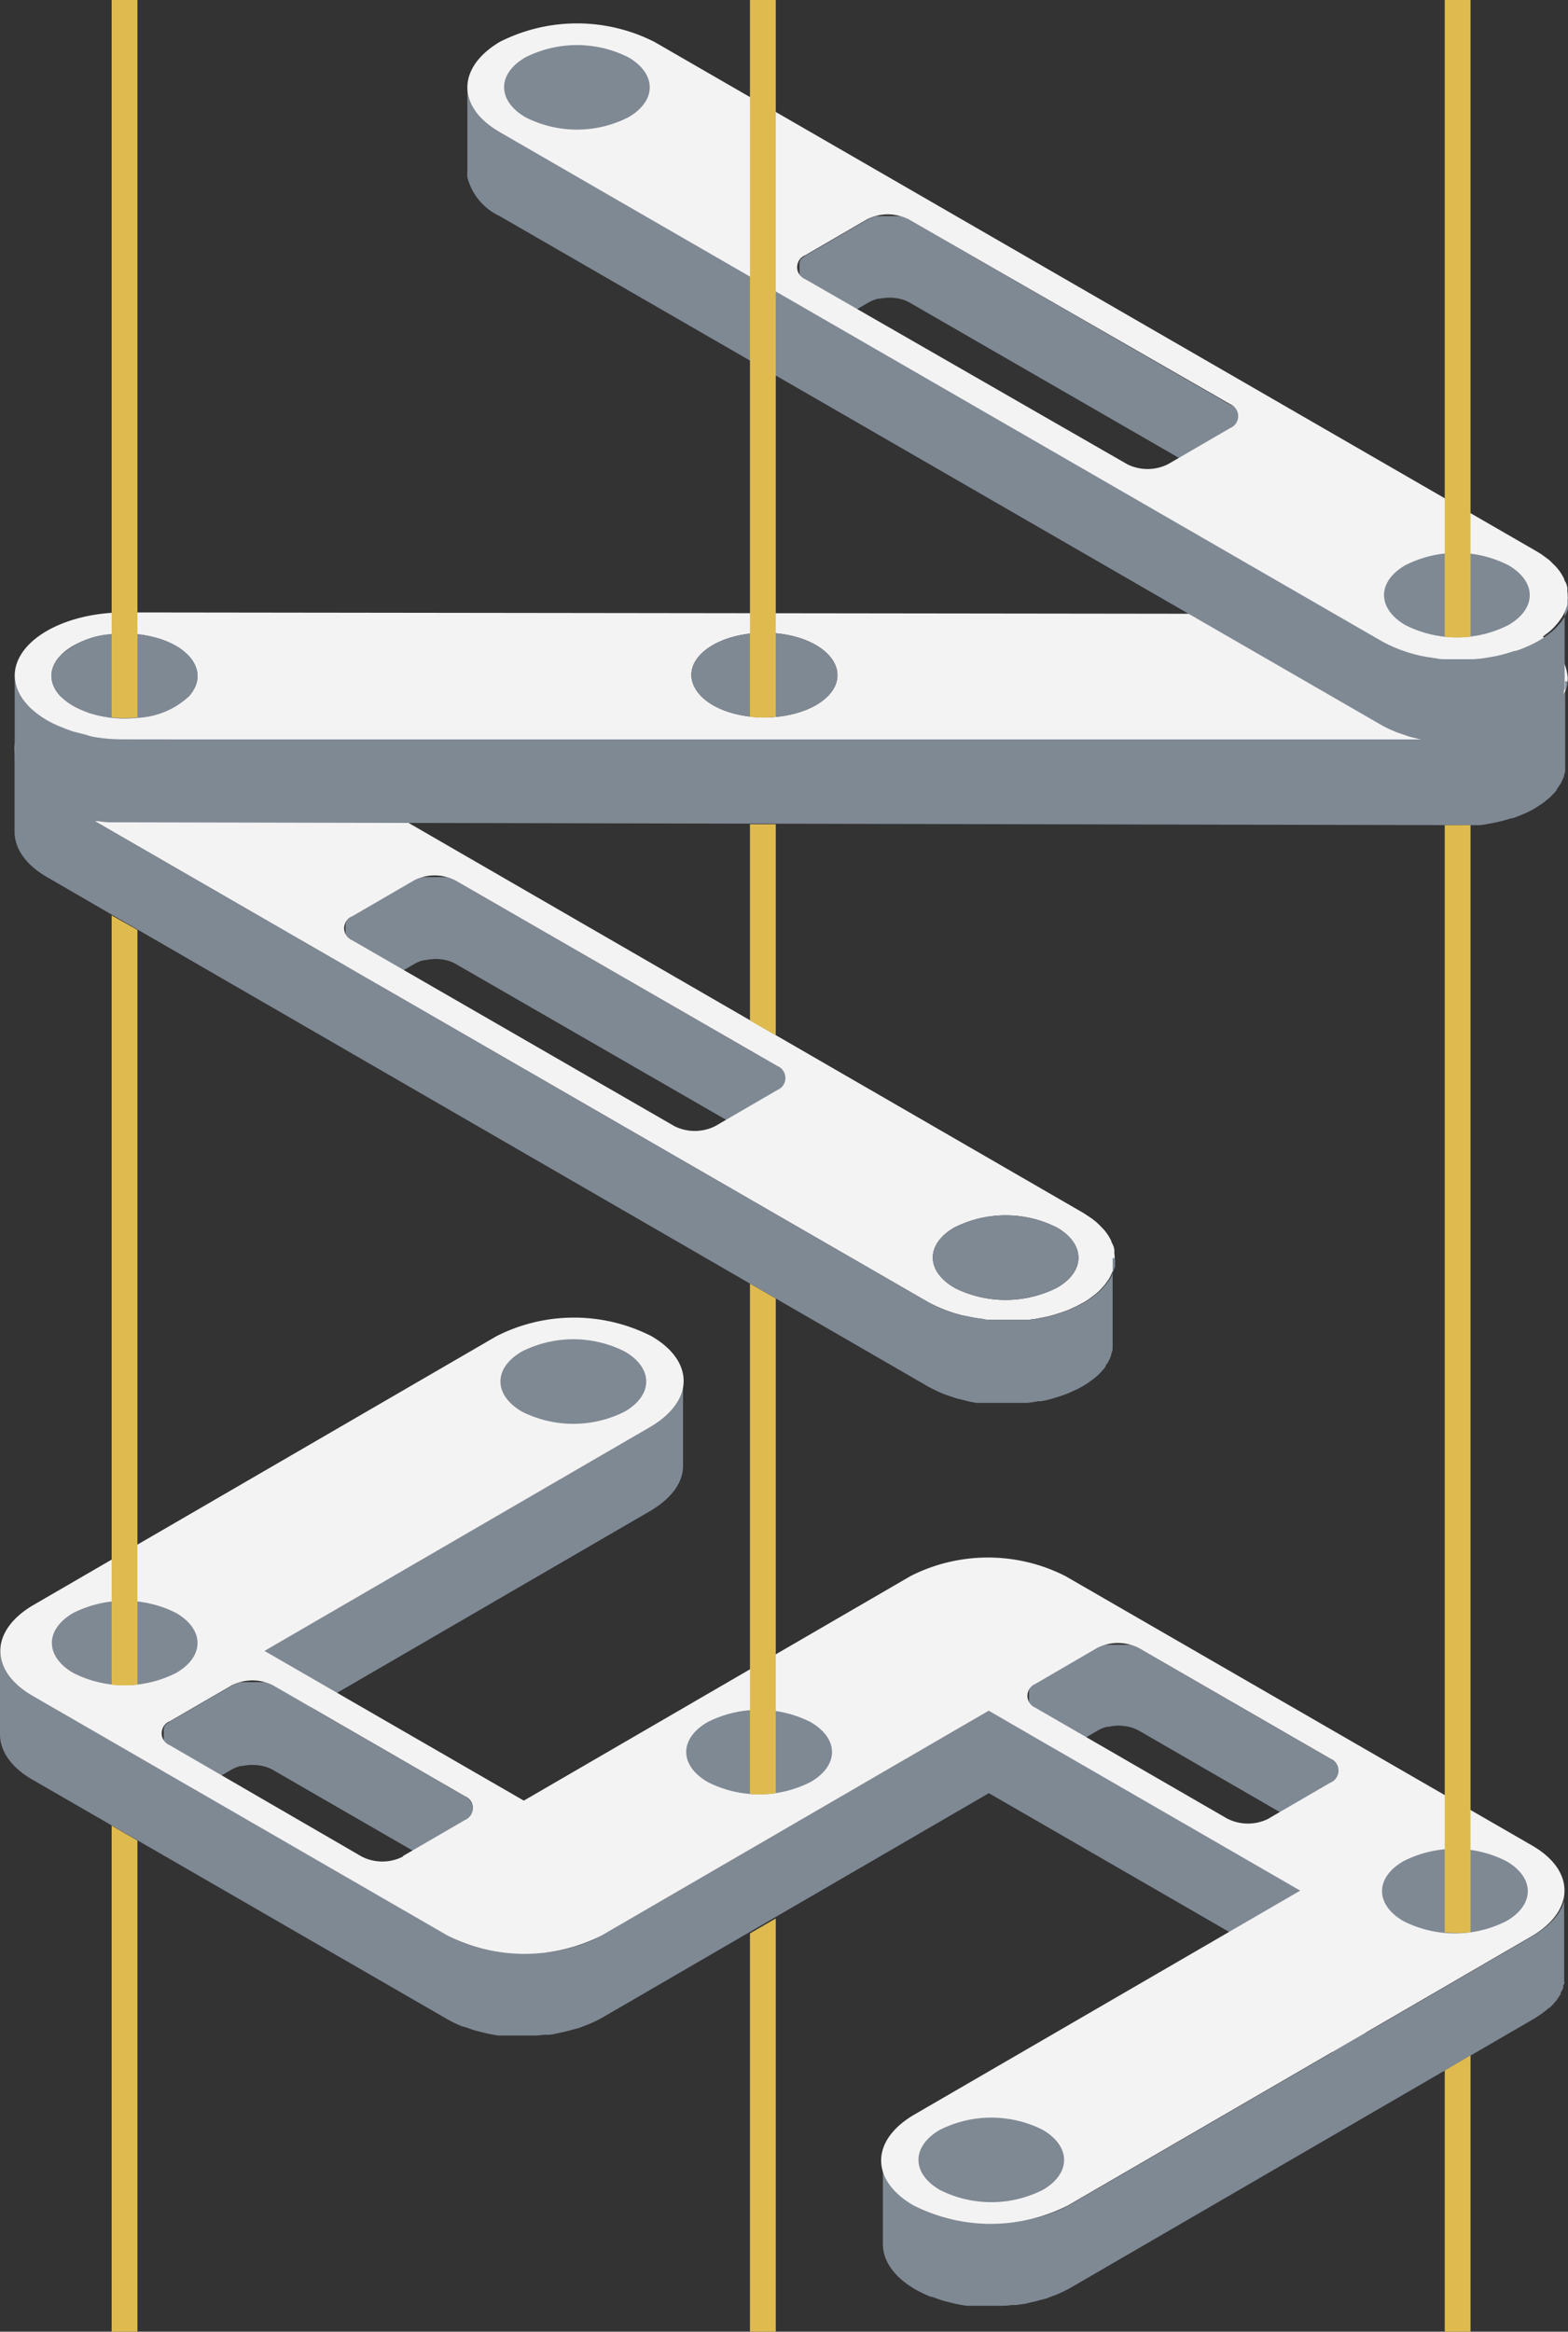<svg xmlns="http://www.w3.org/2000/svg" viewBox="0 0 121.62 180.85"><rect x="0" y="0" width="121.62" height="180.85" fill="#333333" stroke="none"/><defs><style>.cls-1{fill:#7f8994;}.cls-2{fill:#f4f3f3;}.cls-3{fill:#dfbb4f;}</style></defs><title>Asset 1</title><g id="Layer_2" data-name="Layer 2"><g id="Layer_1-2" data-name="Layer 1"><g id="S"><path class="cls-1" d="M50.51,110.63l-30,17.42,0,6.52,30-17.42c1.64-1,2.47-2.2,2.47-3.45l0-6.52C53,108.43,52.15,109.68,50.51,110.63Z"/><path class="cls-1" d="M103.18,136.41l-14.9-8.6a1.87,1.87,0,0,0-.32-.15,1.31,1.31,0,0,0-.28-.09l-.13,0h-.1l-.23,0-.22,0h-.45l-.25,0-.29,0-.12,0-.11,0-.2,0a2.13,2.13,0,0,0-.49.21l-4.81,2.8,0,0-.11.08-.16.11h0l-.14.15,0,0,0,0,0,.06-.06.13v0l0,.08s0,.09,0,.13v0l0,6.52a1,1,0,0,1,0-.23v0a1,1,0,0,1,.1-.21l0,0a1.07,1.07,0,0,1,.18-.19l.15-.12.14-.1,4.82-2.8a2.47,2.47,0,0,1,.69-.26l.1,0a4.05,4.05,0,0,1,.78-.09h0a4.38,4.38,0,0,1,.82.1h0a3.35,3.35,0,0,1,.73.28l14.9,8.61a1.35,1.35,0,0,1,.63.68,1.09,1.09,0,0,1,0,.25l0-6.52A1.16,1.16,0,0,0,103.18,136.41Z"/><path class="cls-1" d="M36.05,139.32l-14.9-8.61a3.13,3.13,0,0,0-.32-.15l-.27-.09-.14,0h0l-.07,0-.22,0-.22,0-.23,0h-.48l-.29,0-.12,0-.11,0-.2.05a3,3,0,0,0-.48.21l-4.83,2.8,0,0-.12.09a.83.83,0,0,0-.15.11h0l-.14.15,0,0,0,0a.21.21,0,0,0,0,.06.38.38,0,0,0-.06.13v0a.24.24,0,0,1,0,.08.57.57,0,0,0,0,.13v0l0,6.52a.62.62,0,0,1,0-.23v0a1.06,1.06,0,0,1,.11-.21s0,0,0,0a1.12,1.12,0,0,1,.18-.2l.15-.11.15-.1L18,137.23a2.91,2.91,0,0,1,.68-.26l.11,0a4,4,0,0,1,.78-.08h0a3.68,3.68,0,0,1,.82.09h0a2.76,2.76,0,0,1,.73.27L36,145.84a1.13,1.13,0,0,1,.67.93v-6.52A1.12,1.12,0,0,0,36.05,139.32Z"/><path class="cls-1" d="M76.69,132.69l-30,17.42a10,10,0,0,1-1.19.56l-.33.12c-.25.1-.52.17-.79.25s-.56.15-.85.21-.69.13-1,.17l-.25,0a13.55,13.55,0,0,1-1.43.08h-.23a13.33,13.33,0,0,1-1.41-.08l-.21,0c-.46-.06-.92-.14-1.36-.24l-.25-.06a11.29,11.29,0,0,1-1.17-.35l-.21-.07a10.35,10.35,0,0,1-1.3-.61L2.52,131.53C.85,130.56,0,129.29,0,128l0,6.52c0,1.27.83,2.54,2.51,3.51l32.18,18.58a9.14,9.14,0,0,0,1.22.58l.07,0,.21.07c.25.09.49.18.75.25l.43.11.24.06.22.05q.41.09.84.15l.3,0,.22,0,.31,0c.27,0,.55,0,.83,0h.87c.32,0,.64,0,.95-.06l.1,0,.25,0c.25,0,.49-.06.73-.11s.2-.05.31-.07c.29-.06.57-.13.85-.21s.31-.07.45-.12a2.48,2.48,0,0,0,.35-.13l.32-.12a10,10,0,0,0,1.19-.56l30-17.42,24.14,13.94,0-6.52Z"/><path class="cls-1" d="M105.29,153.83l-4.84-2.8a3.13,3.13,0,0,0-.32-.15,1.31,1.31,0,0,0-.28-.09l-.14,0h0l-.06,0-.23,0-.22,0-.22,0h-.49l-.29,0-.12,0-.11,0-.2,0a3.61,3.61,0,0,0-.49.21l-14.8,8.61h0l-.11.09-.16.11h0L82,160l0,0,0,0,0,.06-.06.12v0l0,.08a.57.57,0,0,0,0,.13v0l0,6.52a.66.66,0,0,1,0-.23v0a2.12,2.12,0,0,1,.11-.21l0,0a1.51,1.51,0,0,1,.17-.2l.16-.11.14-.1,14.8-8.6a2.68,2.68,0,0,1,.7-.27l.1,0a4,4,0,0,1,.78-.08h0a3.84,3.84,0,0,1,.83.09h0a2.57,2.57,0,0,1,.73.28l4.85,2.79a1.13,1.13,0,0,1,.66.93v-6.52A1.09,1.09,0,0,0,105.29,153.83Z"/><path class="cls-1" d="M121.33,146.9a2.48,2.48,0,0,1,0,.27,1.6,1.6,0,0,1,0,.21l-.08.26a1.8,1.8,0,0,1-.08.21c0,.08-.08.17-.13.26l-.11.19c-.06.1-.13.2-.2.3l-.14.17a4.27,4.27,0,0,1-.36.38l-.14.14-.26.22-.24.18-.3.21-.32.21-36,20.9a10,10,0,0,1-1.19.56l-.33.12c-.25.1-.52.17-.79.25s-.56.15-.85.21-.69.13-1,.18l-.25,0a13.55,13.55,0,0,1-1.43.08h-.22a13,13,0,0,1-1.41-.08l-.22,0a12.07,12.07,0,0,1-1.36-.24l-.24,0a10.8,10.8,0,0,1-1.18-.36l-.21-.07a10.35,10.35,0,0,1-1.3-.61,5.46,5.46,0,0,1-2.16-2.1,3.16,3.16,0,0,1-.35-1.41h0l0,6.52c0,1.27.84,2.54,2.52,3.51a9.14,9.14,0,0,0,1.22.58l.07,0,.21.07c.25.09.49.18.75.25l.43.11.24.06.22.05c.27.06.56.11.84.15l.31,0,.21,0,.31,0c.27,0,.55,0,.83,0h.88c.31,0,.63,0,.94-.06l.1,0,.26,0,.72-.1.31-.08c.29-.06.57-.13.85-.21l.45-.11.35-.14.33-.12a10.68,10.68,0,0,0,1.18-.56l36-20.9.1-.06.22-.15.3-.2.24-.19a2.75,2.75,0,0,0,.26-.22l.05,0,.09-.09q.2-.19.36-.39l.08-.09.06-.08.2-.3s.06-.08.08-.12a.36.36,0,0,0,0-.07c0-.09.09-.17.13-.26l.07-.16,0-.05c0-.09,0-.17.07-.25s0-.12,0-.18v0a2.48,2.48,0,0,0,0-.27,1.11,1.11,0,0,0,0-.17v-.08l0-6.52A2.11,2.11,0,0,1,121.33,146.9Z"/><path class="cls-2" d="M118.85,143.15c3.32,1.92,3.34,5,0,7l-36,20.9a13.26,13.26,0,0,1-12,0c-3.33-1.93-3.35-5,0-7l30-17.41L76.69,132.69l-30,17.42a13.26,13.26,0,0,1-12,0L2.52,131.53c-3.32-1.92-3.34-5,0-7l36-20.9a13.26,13.26,0,0,1,12,0c3.33,1.92,3.35,5,0,7l-30,17.42,20.11,11.61,30-17.42a13.25,13.25,0,0,1,12,0Zm-87.6.81,4.82-2.8a1,1,0,0,0,0-1.84l-14.9-8.61a3.56,3.56,0,0,0-3.18,0l-4.83,2.8a1,1,0,0,0,0,1.85L28.06,144a3.52,3.52,0,0,0,3.19,0Zm67.13-2.9,4.82-2.8a1,1,0,0,0,0-1.85l-14.9-8.6a3.55,3.55,0,0,0-3.19,0l-4.81,2.8a1,1,0,0,0,0,1.84l14.9,8.61a3.55,3.55,0,0,0,3.19,0Z"/><path class="cls-1" d="M54.88,138.21a8.79,8.79,0,0,0,8,0c2.21-1.28,2.2-3.36,0-4.64a8.86,8.86,0,0,0-8,0c-2.21,1.28-2.2,3.36,0,4.64Z"/><path class="cls-1" d="M40.47,109.48a8.86,8.86,0,0,0,8,0c2.21-1.29,2.2-3.37,0-4.65a8.85,8.85,0,0,0-8,0c-2.21,1.28-2.2,3.36,0,4.65"/><path class="cls-1" d="M5.67,129.75a8.79,8.79,0,0,0,8,0c2.21-1.28,2.19-3.36,0-4.64a8.86,8.86,0,0,0-8,0c-2.2,1.28-2.19,3.36,0,4.64Z"/><path class="cls-1" d="M72.89,169.85a8.86,8.86,0,0,0,8,0c2.2-1.28,2.19-3.36,0-4.65a8.86,8.86,0,0,0-8,0c-2.21,1.29-2.19,3.37,0,4.65"/><path class="cls-1" d="M108.85,149a8.83,8.83,0,0,0,8,0c2.21-1.28,2.2-3.36,0-4.64a8.79,8.79,0,0,0-8,0c-2.21,1.28-2.2,3.36,0,4.64"/></g><g id="N_Lower" data-name="N Lower"><path class="cls-1" d="M60.29,82.69l-25-14.41a1.87,1.87,0,0,0-.32-.15l-.27-.1-.14,0h-.09l-.23,0-.22,0H33.6l-.25,0-.29,0-.12,0-.1,0a.8.8,0,0,0-.21,0,2.06,2.06,0,0,0-.48.21l-4.82,2.8,0,0-.12.08L27,71.3h0a.67.67,0,0,0-.14.15l0,0s0,0,0,0l0,.06a.31.31,0,0,0-.06.13v0a.29.29,0,0,1,0,.09.53.53,0,0,0,0,.13v0l0,6.52a.59.59,0,0,1,0-.23v0a1.06,1.06,0,0,1,.11-.21l0,0a1,1,0,0,1,.17-.19l.16-.12a.85.85,0,0,1,.14-.1l4.82-2.8a2.47,2.47,0,0,1,.69-.26l.1,0a4.05,4.05,0,0,1,.78-.09h0a3.68,3.68,0,0,1,.82.09h0a2.64,2.64,0,0,1,.73.28l25,14.41a1.13,1.13,0,0,1,.66.93V83.62A1.13,1.13,0,0,0,60.29,82.69Z"/><path class="cls-2" d="M84.4,100.8l-.35.22-.42.22a3.71,3.71,0,0,1-.4.19,5.11,5.11,0,0,1-.47.21l-.42.15-.54.17a8.42,8.42,0,0,1-1,.24l-.53.1-.54.07-.55,0-.57,0H78c-.21,0-.41,0-.61,0l-.43,0c-.24,0-.45,0-.68-.06l-.56-.08A11.22,11.22,0,0,1,72,101L3.64,61.55c-3.33-1.93-3.35-5,0-7a13.25,13.25,0,0,1,12,0L84,94.06l.37.24.33.22.35.28c.09.09.2.18.29.28s.18.19.27.28.17.22.26.33a4.18,4.18,0,0,1,.33.57c0,.1.09.2.13.31a1.54,1.54,0,0,1,.1.35,2.74,2.74,0,0,1,0,.28,2.22,2.22,0,0,1,0,.68c0,.09,0,.19,0,.29s-.08.27-.11.36a3.45,3.45,0,0,1-.14.34,2.29,2.29,0,0,1-.16.31,3.21,3.21,0,0,1-.21.3,2.09,2.09,0,0,1-.22.28c-.08.1-.17.19-.26.29a5.17,5.17,0,0,1-.6.51ZM55.48,87.34l4.82-2.8a1,1,0,0,0,0-1.85l-25-14.41a3.5,3.5,0,0,0-3.18,0l-4.82,2.8a1,1,0,0,0,0,1.84l25,14.42a3.53,3.53,0,0,0,3.18,0ZM74,99.87a8.86,8.86,0,0,0,8,0c2.21-1.28,2.19-3.37,0-4.65a8.82,8.82,0,0,0-8,0c-2.2,1.28-2.19,3.36,0,4.64ZM5.63,60.39a8.86,8.86,0,0,0,8,0c2.21-1.28,2.19-3.36,0-4.64a8.82,8.82,0,0,0-8,0c-2.2,1.28-2.19,3.36,0,4.64Z"/><path class="cls-1" d="M86.49,97.88c0,.09,0,.19,0,.29s-.08.27-.11.36a3.45,3.45,0,0,1-.14.34c0,.1-.1.21-.15.31a3.3,3.3,0,0,1-.22.3,2.09,2.09,0,0,1-.22.28,3.4,3.4,0,0,1-.26.29,5.17,5.17,0,0,1-.6.51l-.34.24-.34.22-.42.22-.4.19c-.16.08-.31.14-.48.21l-.42.15-.54.17a8,8,0,0,1-1,.24l-.53.1-.54.07-.55,0-.56,0H78a5.91,5.91,0,0,1-.6,0l-.44,0c-.23,0-.45,0-.68-.06l-.55-.08-.81-.17L74.5,102l-.48-.14c-.19-.05-.37-.12-.55-.18l-.37-.14A10.8,10.8,0,0,1,72,101L8.66,64.44l-5-2.89C2,60.58,1.13,59.31,1.13,58l0,6.52c0,1.27.84,2.54,2.52,3.51l5,2.9L72,107.55a12,12,0,0,0,1.08.52l.14.06.23.08.55.19.23.07a2.27,2.27,0,0,0,.25.06l.45.11.26.07.55.1.32,0,.23,0,.43,0,.25,0,.44,0h0l.25,0h1l.49,0,.31,0,.24,0,.51-.07h0l.32-.06.22,0h0a8.1,8.1,0,0,0,1-.24l.54-.17.42-.15c.17-.07.33-.13.48-.21l.4-.18.42-.23.08-.05.27-.17.33-.24a4.37,4.37,0,0,0,.46-.37,1.85,1.85,0,0,0,.14-.14,2.35,2.35,0,0,0,.26-.29.94.94,0,0,0,.1-.1l.12-.18,0-.06c.06-.07.11-.16.17-.24s0,0,0,0l.15-.29c0-.08.07-.16.1-.25l0-.09a2.74,2.74,0,0,0,.11-.36c0-.1,0-.19,0-.29a2.28,2.28,0,0,0,0-.26v-.06l0-6.52C86.51,97.66,86.5,97.77,86.49,97.88Z"/><path class="cls-1" d="M74,99.87a8.86,8.86,0,0,0,8,0c2.21-1.28,2.19-3.37,0-4.65a8.82,8.82,0,0,0-8,0c-2.2,1.28-2.19,3.36,0,4.64"/><path class="cls-1" d="M5.63,60.39a8.86,8.86,0,0,0,8,0c2.21-1.28,2.19-3.36,0-4.64a8.79,8.79,0,0,0-8,0c-2.21,1.28-2.2,3.36,0,4.64"/></g><g id="N_Middle" data-name="N Middle"><path class="cls-2" d="M121.6,52.56c0,2.71-3.8,4.92-8.49,4.92L9.66,57.35a13.69,13.69,0,0,1-4-.57,10.51,10.51,0,0,1-2-.87c-1.55-.9-2.51-2.13-2.52-3.49,0-2.72,3.8-4.92,8.5-4.92l103.45.13a12.24,12.24,0,0,1,6,1.44A4.28,4.28,0,0,1,121.6,52.56ZM7,55.33c2.77.85,6.2.24,7.66-1.36,1.19-1.3.71-2.87-1-3.86a6.45,6.45,0,0,0-1.35-.58c-2.77-.85-6.2-.25-7.66,1.36-1.19,1.3-.7,2.87,1,3.86A6.14,6.14,0,0,0,7,55.33Zm103.46.12c2.77.85,6.2.24,7.66-1.36,1.19-1.31.7-2.87-1-3.86a6.45,6.45,0,0,0-1.35-.58c-2.77-.86-6.2-.24-7.66,1.36-1.19,1.3-.7,2.87,1,3.86a6.45,6.45,0,0,0,1.35.58Zm-53.83-.19c2.78.85,6.2.24,7.67-1.36,1.19-1.3.7-2.87-1-3.86a6.45,6.45,0,0,0-1.35-.58c-2.77-.85-6.2-.24-7.67,1.36-1.19,1.3-.69,2.87,1,3.86a6.6,6.6,0,0,0,1.34.58Z"/><path class="cls-1" d="M121.57,52.87a1.79,1.79,0,0,1,0,.23,2.5,2.5,0,0,1-.07.26l-.06.22c0,.08-.07.15-.1.22s-.07.17-.12.26l-.11.16a2.2,2.2,0,0,1-.21.32l-.13.15a4.25,4.25,0,0,1-.35.39l-.16.15-.28.23-.22.17-.33.22-.22.14q-.39.23-.81.42l-.2.09-.82.32-.13,0a12.26,12.26,0,0,1-1.56.39h0c-.32.06-.65.1-1,.14l-.35,0-.52,0-.69,0L9.66,57.35q-.44,0-.87,0H8.54c-.32,0-.63-.06-.93-.11l-.2,0L6.71,57l-.39-.1-.63-.16c-.32-.1-.62-.22-.91-.34a8.29,8.29,0,0,1-1.12-.53c-1.55-.9-2.51-2.13-2.52-3.49v6.52c0,1.36,1,2.59,2.51,3.49A9.71,9.71,0,0,0,4.76,63l.12.05c.25.1.52.19.79.28l.26.08c.12,0,.25,0,.37.09l.39.09.12,0,.58.1.2,0h0q.39.06.81.09h.33l.5,0h.37L113.1,64h.68l.52,0h.25l.1,0c.34,0,.66-.08,1-.14h0a11.85,11.85,0,0,0,1.56-.39h0l.1,0c.28-.1.56-.2.82-.32l.2-.08a7.82,7.82,0,0,0,.81-.43l0,0,.18-.12a3.78,3.78,0,0,0,.33-.22,1.84,1.84,0,0,0,.22-.17l.28-.23.08-.06.08-.09c.13-.13.25-.25.36-.38a.87.87,0,0,1,.08-.1.21.21,0,0,0,0-.06c.08-.1.15-.21.22-.31a1.1,1.1,0,0,1,.09-.14s0,0,0,0a2.06,2.06,0,0,0,.12-.26,1.51,1.51,0,0,0,.09-.18s0,0,0,0a1.41,1.41,0,0,0,.06-.22c0-.07.05-.14.07-.22v0l0-.23c0-.07,0-.14,0-.22v-.09l0-6.52A1.63,1.63,0,0,1,121.57,52.87Z"/><path class="cls-1" d="M14.67,54a6.29,6.29,0,0,1-4,1.68,8.91,8.91,0,0,1-2,0A9.1,9.1,0,0,1,7,55.32a6.45,6.45,0,0,1-1.35-.58c-1.72-1-2.21-2.56-1-3.86a6.36,6.36,0,0,1,4-1.7,10.29,10.29,0,0,1,2,0,9,9,0,0,1,1.64.33,6.45,6.45,0,0,1,1.35.57C15.38,51.09,15.86,52.65,14.67,54Z"/><path class="cls-1" d="M56.64,55.26c2.76.85,6.2.24,7.66-1.36,1.18-1.3.7-2.87-1-3.86a6.32,6.32,0,0,0-1.36-.58c-2.76-.85-6.19-.24-7.66,1.36-1.18,1.31-.69,2.87,1,3.87a7,7,0,0,0,1.35.57"/><path class="cls-1" d="M110.46,55.45c2.77.85,6.2.24,7.66-1.36,1.19-1.31.71-2.87-1-3.87a6.45,6.45,0,0,0-1.35-.57c-2.77-.85-6.2-.25-7.66,1.36-1.19,1.3-.7,2.87,1,3.86a6.45,6.45,0,0,0,1.35.58"/></g><g id="N_Upper" data-name="N Upper"><path class="cls-1" d="M95.41,31.39,70.45,17a1.87,1.87,0,0,0-.32-.15,1.43,1.43,0,0,0-.27-.09l-.14,0h0l-.07,0-.22,0-.22,0-.23,0h-.48l-.29,0-.12,0-.11,0-.2.05a2.32,2.32,0,0,0-.48.21l-4.82,2.8,0,0-.12.09a.83.83,0,0,0-.15.11h0a1,1,0,0,0-.14.15l0,0s0,0,0,0l0,.06a.38.38,0,0,0-.06.13v0s0,.05,0,.08a.53.53,0,0,0,0,.13v0h0v6.52a.85.85,0,0,1,0-.23v0a1.06,1.06,0,0,1,.11-.21l0,0a1.12,1.12,0,0,1,.18-.2l.15-.11.15-.11,4.82-2.8a2.91,2.91,0,0,1,.68-.26l.11,0a4,4,0,0,1,.78-.08h0a3.68,3.68,0,0,1,.82.09h0a3,3,0,0,1,.73.28l25,14.42a1.64,1.64,0,0,1,.29.2,1,1,0,0,1,.37.72l0-6.52A1.14,1.14,0,0,0,95.41,31.39Z"/><path class="cls-1" d="M121.62,46.29h0c0,.1,0,.2,0,.3a2.93,2.93,0,0,1,0,.29l0,.11c0,.07,0,.13,0,.18a.19.19,0,0,0,0,.07,3.45,3.45,0,0,1-.14.34,2.29,2.29,0,0,1-.16.31h0l0,0a2.2,2.2,0,0,1-.17.25h0a2.09,2.09,0,0,1-.23.29l-.17.19-.08.09h0a4.45,4.45,0,0,1-.61.51l-.33.24-.35.22h0l-.42.23-.4.19-.24.1-.23.1-.42.15-.19.06-.35.11a10.34,10.34,0,0,1-1,.25h0l-.52.09-.27,0-.27,0h0l-.54.05h0l-.57,0h-.56c-.21,0-.41,0-.61,0l-.43,0c-.24,0-.46,0-.68-.06l-.56-.08-.81-.17-.45-.11-.47-.13-.56-.19-.36-.14a9.84,9.84,0,0,1-1.08-.52h0L38.76,10.25a5.74,5.74,0,0,1-1.89-1.64q-.15-.22-.27-.45a2.92,2.92,0,0,1-.35-1.41h0l0,6.52a2.49,2.49,0,0,0,0,.47,4.55,4.55,0,0,0,2.47,3h0l68.38,39.47a8.3,8.3,0,0,0,1.08.52l.13.06.23.08.56.19.23.08.24.06.45.11a2.44,2.44,0,0,1,.26.06l.55.1h0l.32.05.24,0h0l.35,0,.3,0,.43,0h0c.2,0,.4,0,.61,0h.63l.5,0,.31,0,.24,0,.54-.08.38-.07.14,0h0l.52-.13c.17,0,.35-.07.51-.12l.25-.08.29-.09.42-.15a5.11,5.11,0,0,0,.47-.2l.4-.19.42-.23.08-.05.26-.16h0c.12-.07.22-.16.34-.24h0a4.23,4.23,0,0,0,.45-.37l.15-.14c.09-.1.17-.18.25-.28h0l.11-.12.12-.17h0l.18-.26,0,0h0v0a1.59,1.59,0,0,0,.15-.29,1.89,1.89,0,0,0,.11-.25l0-.08h0s0-.09,0-.15a2.18,2.18,0,0,0,.06-.22,2.93,2.93,0,0,0,0-.29,1.64,1.64,0,0,0,0-.22v-.07l0-6.53Z"/><path class="cls-2" d="M119.52,49.5l-.35.22-.42.23-.4.19a5.11,5.11,0,0,1-.47.2l-.42.15-.54.17a10.34,10.34,0,0,1-1,.25l-.52.09-.54.08-.55.05-.57,0h-.56c-.21,0-.41,0-.61,0l-.43,0c-.24,0-.46,0-.68-.06l-.56-.08a11.14,11.14,0,0,1-3.73-1.26L38.76,10.25c-3.34-1.92-3.35-5,0-7a13.26,13.26,0,0,1,12,0l68.37,39.48.38.23.32.23.36.27.28.28a2.34,2.34,0,0,1,.27.28c.1.11.18.22.27.34a4.48,4.48,0,0,1,.32.56c0,.1.09.21.14.31a2.68,2.68,0,0,1,.1.35c0,.1,0,.19,0,.28a2.22,2.22,0,0,1,0,.68,2.93,2.93,0,0,1,0,.29c0,.18-.08.28-.1.36a3.45,3.45,0,0,1-.14.34,2.29,2.29,0,0,1-.16.31q-.11.16-.21.3a2.09,2.09,0,0,1-.23.29c-.08.1-.16.18-.25.28a4.45,4.45,0,0,1-.61.51ZM90.6,36l4.82-2.8a1,1,0,0,0,0-1.85L70.45,17a3.56,3.56,0,0,0-3.18,0l-4.82,2.8a1,1,0,0,0,0,1.85L87.42,36a3.53,3.53,0,0,0,3.18,0"/><path class="cls-1" d="M40.75,9.09a8.79,8.79,0,0,0,8,0c2.2-1.28,2.19-3.36,0-4.64a8.86,8.86,0,0,0-8,0c-2.21,1.28-2.19,3.36,0,4.64"/><path class="cls-1" d="M109,48.48a8.83,8.83,0,0,0,8,0c2.21-1.28,2.2-3.36,0-4.64a8.82,8.82,0,0,0-8,0c-2.21,1.28-2.19,3.36,0,4.64"/></g><path class="cls-3" d="M114.06,0V49.39a9.55,9.55,0,0,1-2,0V0Z"/><path class="cls-3" d="M114.06,64v85.87a8.9,8.9,0,0,1-2,0V64h1.72Z"/><polygon class="cls-3" points="114.06 159.42 114.06 180.85 112.06 180.85 112.06 160.59 114.06 159.42"/><path class="cls-3" d="M60.17,0V55.6a8.94,8.94,0,0,1-2,0V0Z"/><polygon class="cls-3" points="60.17 63.93 60.17 80.3 58.17 79.15 58.17 63.93 60.17 63.93"/><path class="cls-3" d="M60.17,100.72v38.37a9.52,9.52,0,0,1-2,.06V99.56Z"/><polygon class="cls-3" points="60.17 148.8 60.17 180.85 58.17 180.85 58.17 149.96 60.17 148.8"/><path class="cls-3" d="M10.66,0V55.64a8.91,8.91,0,0,1-2,0V0Z"/><path class="cls-3" d="M10.66,72.13v58.54a9.55,9.55,0,0,1-2,0V71Z"/><polygon class="cls-3" points="10.66 142.76 10.66 180.85 8.66 180.85 8.66 141.6 10.66 142.76"/></g></g></svg>